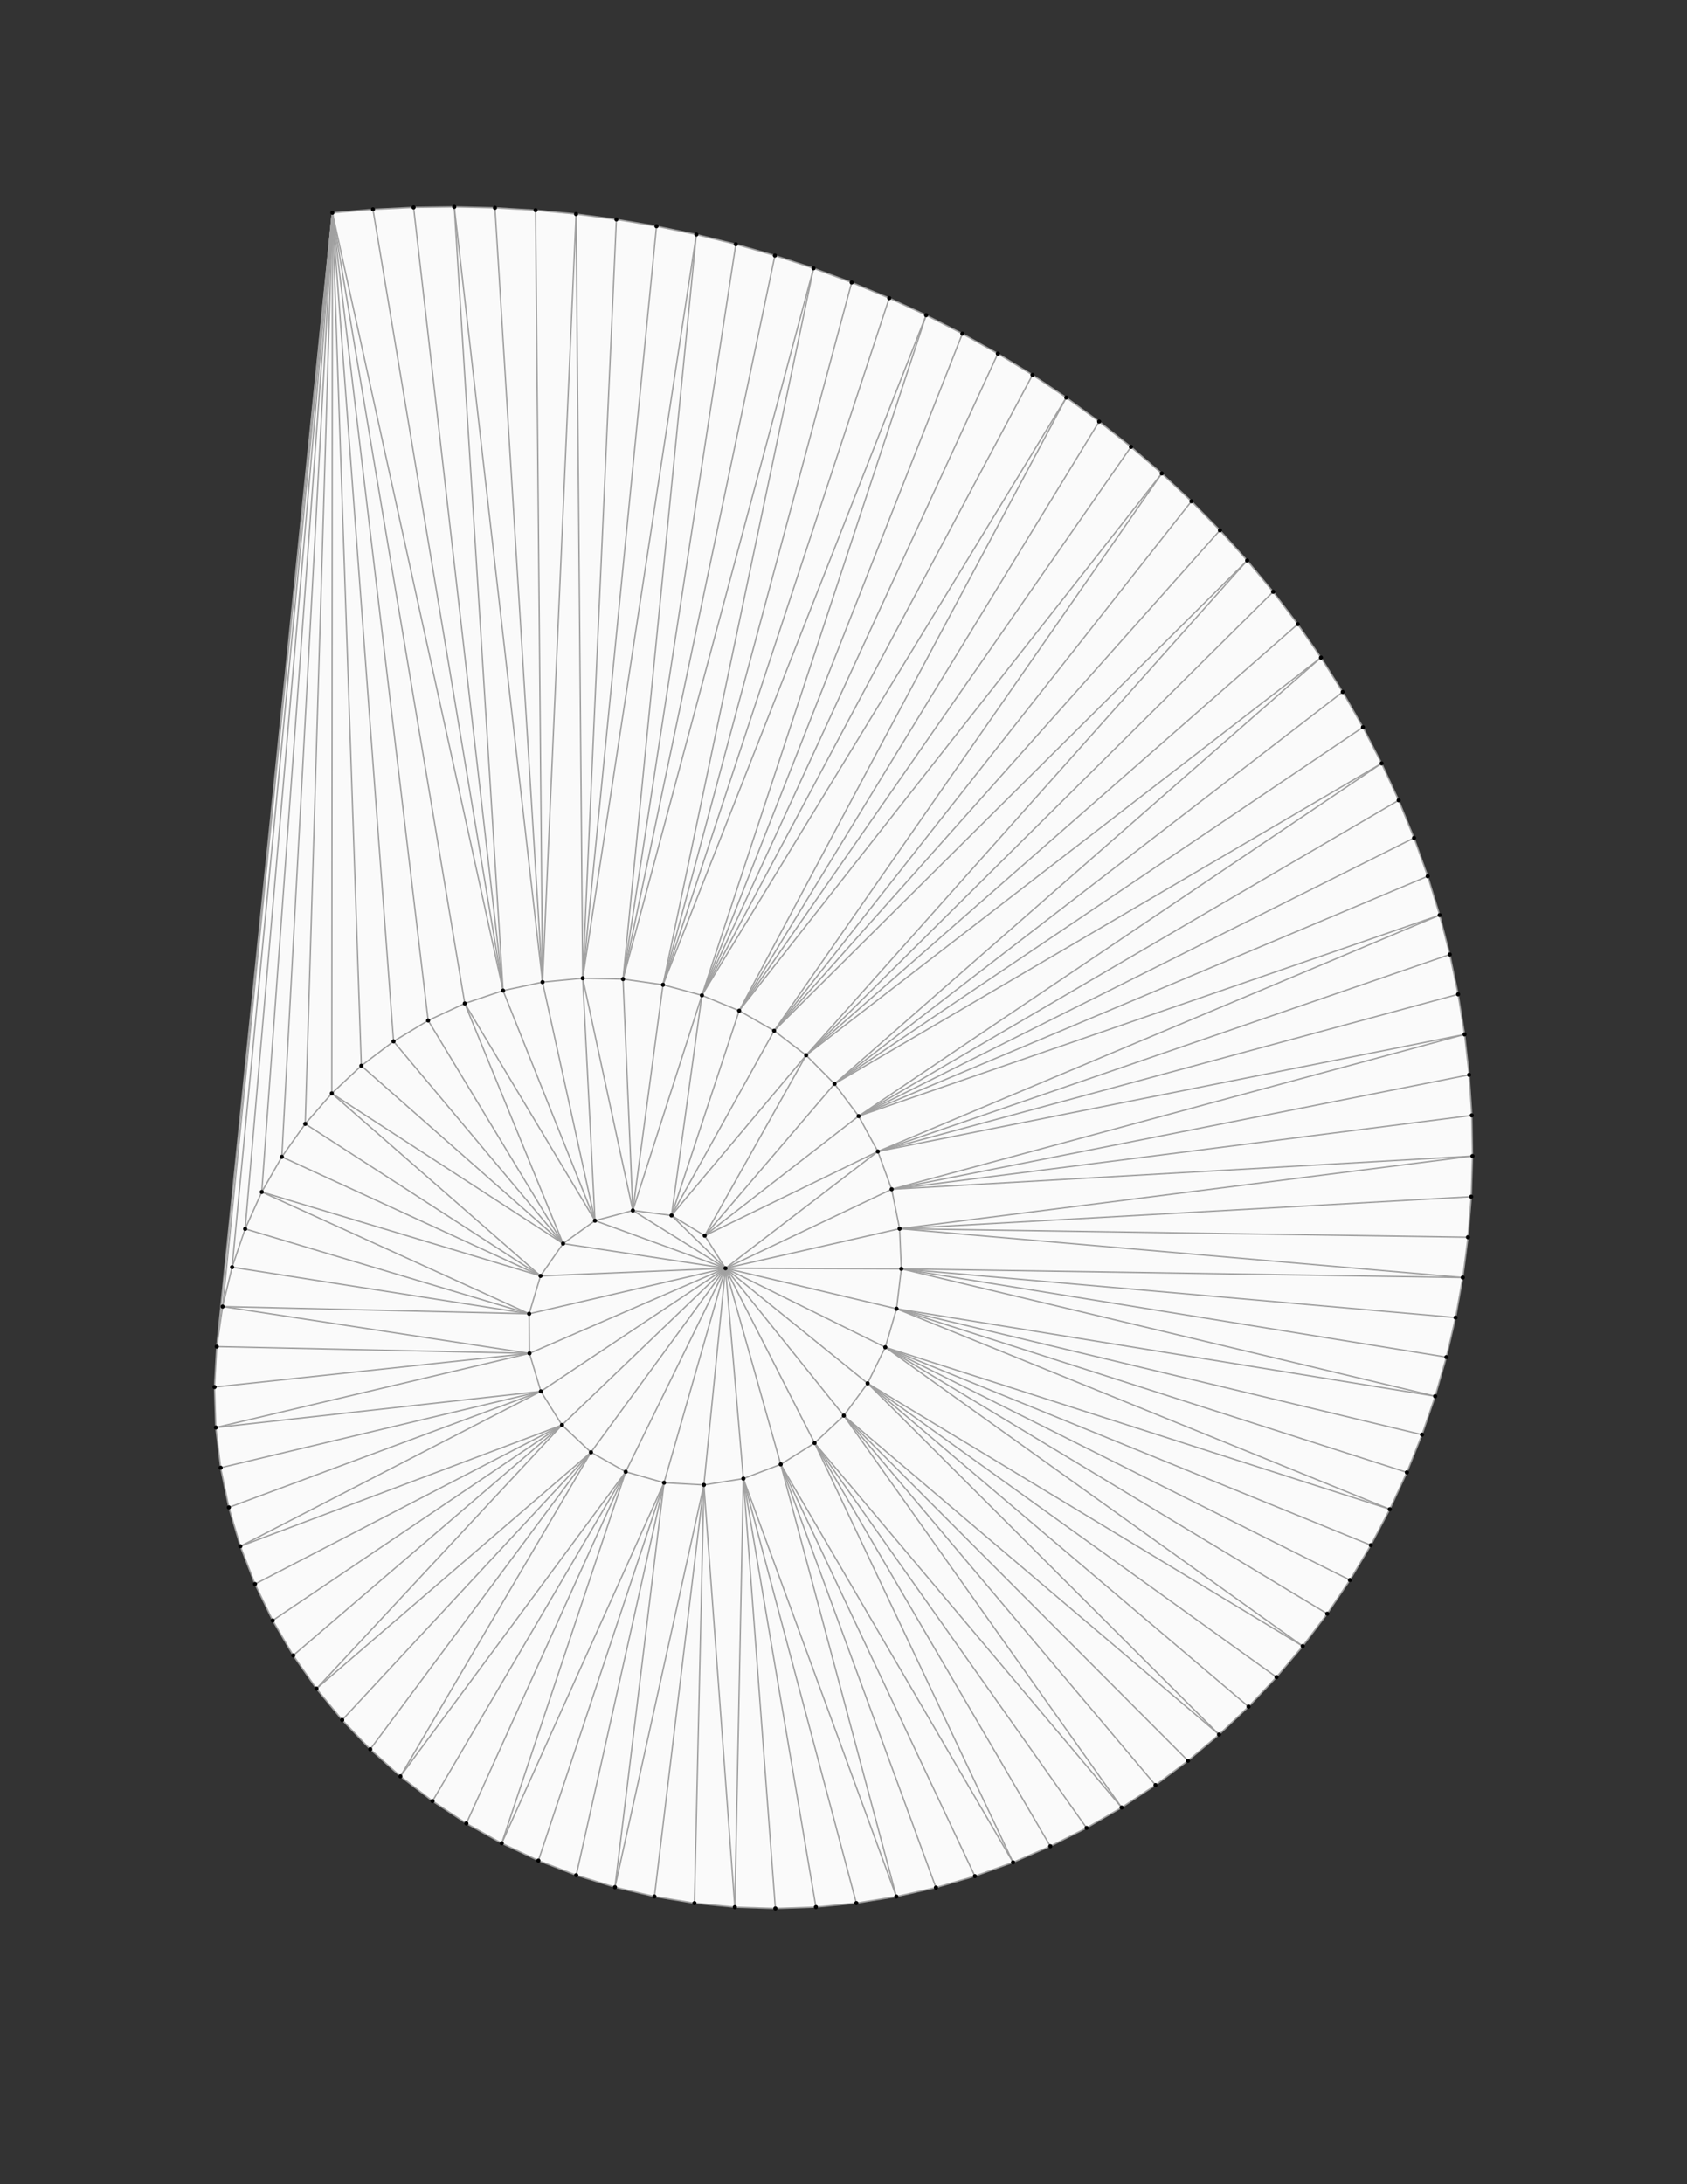 <?xml version="1.0" standalone="no"?>
<!DOCTYPE svg PUBLIC "-//W3C//DTD SVG 1.1//EN" "http://www.w3.org/Graphics/SVG/1.1/DTD/svg11.dtd">

<!--
This SVG file is intended to be loaded in Adobe Illustrator
and printed on North American letter size paper.
-->

<svg width="612" height="792" version="1.1" xmlns="http://www.w3.org/2000/svg">

<rect width="100%" height="100%" fill="#333333" stroke="none"/>

<defs>
<clipPath id="clip0">
<rect x="-193.659" y="-196.48" width="999.319" height="1159.96" fill="none" stroke="#f0f0f0" stroke-width="0.5"/>
</clipPath>
</defs>
<polygon points="243.608,440.732 280.834,373.764 268.15,366.493" stroke="none" fill="#fafafa"/>
<polygon points="215.838,442.613 204.262,450.933 263.185,459.877" stroke="none" fill="#fafafa"/>
<polygon points="302.733,393.014 494.432,263.701 487.092,250.908" stroke="none" fill="#fafafa"/>
<polygon points="263.185,459.877 255.355,538.443 269.668,536.15" stroke="none" fill="#fafafa"/>
<polygon points="452.438,203.239 280.834,373.764 292.441,382.644" stroke="none" fill="#fafafa"/>
<polygon points="263.185,459.877 203.872,516.722 214.383,526.608" stroke="none" fill="#fafafa"/>
<polygon points="269.668,536.15 266.574,691.534 281.285,692" stroke="none" fill="#fafafa"/>
<polygon points="295.995,691.509 310.645,690.074 269.668,536.15" stroke="none" fill="#fafafa"/>
<polygon points="501.203,276.803 302.733,393.014 311.477,404.71" stroke="none" fill="#fafafa"/>
<polygon points="211.388,354.71 223.611,79.551 208.98,77.612" stroke="none" fill="#fafafa"/>
<polygon points="211.388,354.71 238.161,82.025 223.611,79.551" stroke="none" fill="#fafafa"/>
<polygon points="481.476,585.146 489.715,572.931 321.155,488.535" stroke="none" fill="#fafafa"/>
<polygon points="421.451,171.678 410.282,162.039 268.15,366.493" stroke="none" fill="#fafafa"/>
<polygon points="196.215,504.517 203.872,516.722 263.185,459.877" stroke="none" fill="#fafafa"/>
<polygon points="80.759,473.762 192.081,490.739 191.964,476.38" stroke="none" fill="#fafafa"/>
<polygon points="302.733,393.014 487.092,250.908 479.204,238.445" stroke="none" fill="#fafafa"/>
<polygon points="463.067,608.14 472.587,596.896 314.738,501.596" stroke="none" fill="#fafafa"/>
<polygon points="196.814,356.12 194.287,76.209 179.553,75.339" stroke="none" fill="#fafafa"/>
<polygon points="335.979,114.292 240.511,357.087 254.63,360.917" stroke="none" fill="#fafafa"/>
<polygon points="295.512,523.242 367.503,675.286 381.022,669.449" stroke="none" fill="#fafafa"/>
<polygon points="254.63,360.917 268.15,366.493 386.815,144.162" stroke="none" fill="#fafafa"/>
<polygon points="203.872,516.722 92.513,574.38 98.927,587.603" stroke="none" fill="#fafafa"/>
<polygon points="120.585,77.132 110.734,407.523 120.371,396.469" stroke="none" fill="#fafafa"/>
<polygon points="204.262,450.933 168.608,363.864 155.317,370.032" stroke="none" fill="#fafafa"/>
<polygon points="263.185,459.877 204.262,450.933 196.082,462.656" stroke="none" fill="#fafafa"/>
<polygon points="292.441,382.644 461.857,214.592 452.438,203.239" stroke="none" fill="#fafafa"/>
<polygon points="283.225,530.981 339.531,684.445 353.657,680.294" stroke="none" fill="#fafafa"/>
<polygon points="252.609,85.036 211.388,354.71 226.023,355.021" stroke="none" fill="#fafafa"/>
<polygon points="182.495,359.196 164.797,75 150.038,75.188" stroke="none" fill="#fafafa"/>
<polygon points="214.383,526.608 134.314,634.285 145.261,644.102" stroke="none" fill="#fafafa"/>
<polygon points="504.178,547.265 510.373,533.894 325.249,474.562" stroke="none" fill="#fafafa"/>
<polygon points="263.185,459.877 314.738,501.596 321.155,488.535" stroke="none" fill="#fafafa"/>
<polygon points="318.455,417.532 528.964,360.536 525.946,346.103" stroke="none" fill="#fafafa"/>
<polygon points="263.185,459.877 243.608,440.732 229.565,438.938" stroke="none" fill="#fafafa"/>
<polygon points="243.608,440.732 292.441,382.644 280.834,373.764" stroke="none" fill="#fafafa"/>
<polygon points="325.176,687.713 283.225,530.981 269.668,536.15" stroke="none" fill="#fafafa"/>
<polygon points="168.608,363.864 204.262,450.933 215.838,442.613" stroke="none" fill="#fafafa"/>
<polygon points="229.565,438.938 240.511,357.087 226.023,355.021" stroke="none" fill="#fafafa"/>
<polygon points="254.63,360.917 240.511,357.087 229.565,438.938" stroke="none" fill="#fafafa"/>
<polygon points="215.838,442.613 196.814,356.12 182.495,359.196" stroke="none" fill="#fafafa"/>
<polygon points="534.179,419.196 323.469,431.235 326.352,445.531" stroke="none" fill="#fafafa"/>
<polygon points="255.648,448.059 318.455,417.532 311.477,404.71" stroke="none" fill="#fafafa"/>
<polygon points="432.214,181.767 421.451,171.678 280.834,373.764" stroke="none" fill="#fafafa"/>
<polygon points="114.803,612.316 124.138,623.673 214.383,526.608" stroke="none" fill="#fafafa"/>
<polygon points="255.355,538.443 223.09,684.312 237.411,687.693" stroke="none" fill="#fafafa"/>
<polygon points="374.56,135.945 361.988,128.222 254.63,360.917" stroke="none" fill="#fafafa"/>
<polygon points="268.15,366.493 254.63,360.917 243.608,440.732" stroke="none" fill="#fafafa"/>
<polygon points="295.132,97.281 281.115,92.665 226.023,355.021" stroke="none" fill="#fafafa"/>
<polygon points="203.872,516.722 98.927,587.603 106.378,600.271" stroke="none" fill="#fafafa"/>
<polygon points="208.98,77.612 196.814,356.12 211.388,354.71" stroke="none" fill="#fafafa"/>
<polygon points="94.961,432.222 191.964,476.38 196.082,462.656" stroke="none" fill="#fafafa"/>
<polygon points="120.585,77.132 168.608,363.864 182.495,359.196" stroke="none" fill="#fafafa"/>
<polygon points="263.185,459.877 192.081,490.739 196.215,504.517" stroke="none" fill="#fafafa"/>
<polygon points="110.734,407.523 102.243,419.485 196.082,462.656" stroke="none" fill="#fafafa"/>
<polygon points="255.648,448.059 302.733,393.014 292.441,382.644" stroke="none" fill="#fafafa"/>
<polygon points="530.659,463.245 326.352,445.531 326.973,460.095" stroke="none" fill="#fafafa"/>
<polygon points="203.872,516.722 196.215,504.517 87.193,560.684" stroke="none" fill="#fafafa"/>
<polygon points="80.041,532.212 83.02,546.597 196.215,504.517" stroke="none" fill="#fafafa"/>
<polygon points="263.185,459.877 295.512,523.242 306.119,513.309" stroke="none" fill="#fafafa"/>
<polygon points="263.185,459.877 326.973,460.095 326.352,445.531" stroke="none" fill="#fafafa"/>
<polygon points="306.119,513.309 314.738,501.596 263.185,459.877" stroke="none" fill="#fafafa"/>
<polygon points="223.09,684.312 255.355,538.443 240.896,537.646" stroke="none" fill="#fafafa"/>
<polygon points="524.704,492.107 528.043,477.751 326.973,460.095" stroke="none" fill="#fafafa"/>
<polygon points="522.266,331.824 517.936,317.727 311.477,404.71" stroke="none" fill="#fafafa"/>
<polygon points="292.441,382.644 479.204,238.445 470.785,226.333" stroke="none" fill="#fafafa"/>
<polygon points="120.585,77.132 84.194,459.491 88.934,445.601" stroke="none" fill="#fafafa"/>
<polygon points="211.388,354.71 215.838,442.613 229.565,438.938" stroke="none" fill="#fafafa"/>
<polygon points="254.63,360.917 361.988,128.222 349.12,121.002" stroke="none" fill="#fafafa"/>
<polygon points="525.946,346.103 522.266,331.824 318.455,417.532" stroke="none" fill="#fafafa"/>
<polygon points="394.169,662.814 406.901,655.412 295.512,523.242" stroke="none" fill="#fafafa"/>
<polygon points="208.98,77.612 194.287,76.209 196.814,356.12" stroke="none" fill="#fafafa"/>
<polygon points="226.023,355.021 266.934,88.583 252.609,85.036" stroke="none" fill="#fafafa"/>
<polygon points="196.215,504.517 192.081,490.739 78.297,517.628" stroke="none" fill="#fafafa"/>
<polygon points="196.215,504.517 83.02,546.597 87.193,560.684" stroke="none" fill="#fafafa"/>
<polygon points="318.455,417.532 323.469,431.235 531.306,375.093" stroke="none" fill="#fafafa"/>
<polygon points="323.469,431.235 318.455,417.532 263.185,459.877" stroke="none" fill="#fafafa"/>
<polygon points="106.378,600.271 114.803,612.316 203.872,516.722" stroke="none" fill="#fafafa"/>
<polygon points="182.495,359.196 168.608,363.864 215.838,442.613" stroke="none" fill="#fafafa"/>
<polygon points="182.495,359.196 196.814,356.12 164.797,75" stroke="none" fill="#fafafa"/>
<polygon points="321.155,488.535 489.715,572.931 497.288,560.29" stroke="none" fill="#fafafa"/>
<polygon points="306.119,513.309 406.901,655.412 419.179,647.277" stroke="none" fill="#fafafa"/>
<polygon points="472.587,596.896 481.476,585.146 321.155,488.535" stroke="none" fill="#fafafa"/>
<polygon points="323.469,431.235 534.179,419.196 533.923,404.456" stroke="none" fill="#fafafa"/>
<polygon points="268.15,366.493 280.834,373.764 421.451,171.678" stroke="none" fill="#fafafa"/>
<polygon points="268.15,366.493 410.282,162.039 398.729,152.863" stroke="none" fill="#fafafa"/>
<polygon points="240.511,357.087 335.979,114.292 322.586,108.098" stroke="none" fill="#fafafa"/>
<polygon points="268.15,366.493 398.729,152.863 386.815,144.162" stroke="none" fill="#fafafa"/>
<polygon points="325.249,474.562 510.373,533.894 515.864,520.218" stroke="none" fill="#fafafa"/>
<polygon points="479.204,238.445 292.441,382.644 302.733,393.014" stroke="none" fill="#fafafa"/>
<polygon points="145.261,644.102 226.986,533.675 214.383,526.608" stroke="none" fill="#fafafa"/>
<polygon points="314.738,501.596 442.231,628.954 452.94,618.839" stroke="none" fill="#fafafa"/>
<polygon points="240.896,537.646 209.036,679.96 223.09,684.312" stroke="none" fill="#fafafa"/>
<polygon points="191.964,476.38 88.934,445.601 84.194,459.491" stroke="none" fill="#fafafa"/>
<polygon points="110.734,407.523 120.585,77.132 102.243,419.485" stroke="none" fill="#fafafa"/>
<polygon points="349.12,121.002 335.979,114.292 254.63,360.917" stroke="none" fill="#fafafa"/>
<polygon points="323.469,431.235 533.923,404.456 532.963,389.744" stroke="none" fill="#fafafa"/>
<polygon points="192.081,490.739 80.759,473.762 78.636,488.289" stroke="none" fill="#fafafa"/>
<polygon points="80.759,473.762 84.194,459.491 120.585,77.132" stroke="none" fill="#fafafa"/>
<polygon points="283.225,530.981 353.657,680.294 367.503,675.286" stroke="none" fill="#fafafa"/>
<polygon points="191.964,476.38 84.194,459.491 80.759,473.762" stroke="none" fill="#fafafa"/>
<polygon points="102.243,419.485 120.585,77.132 94.961,432.222" stroke="none" fill="#fafafa"/>
<polygon points="520.643,506.276 524.704,492.107 326.973,460.095" stroke="none" fill="#fafafa"/>
<polygon points="78.297,517.628 80.041,532.212 196.215,504.517" stroke="none" fill="#fafafa"/>
<polygon points="255.355,538.443 237.411,687.693 251.928,690.1" stroke="none" fill="#fafafa"/>
<polygon points="263.185,459.877 196.082,462.656 191.964,476.38" stroke="none" fill="#fafafa"/>
<polygon points="196.082,462.656 204.262,450.933 120.371,396.469" stroke="none" fill="#fafafa"/>
<polygon points="179.553,75.339 164.797,75 196.814,356.12" stroke="none" fill="#fafafa"/>
<polygon points="367.503,675.286 295.512,523.242 283.225,530.981" stroke="none" fill="#fafafa"/>
<polygon points="470.785,226.333 461.857,214.592 292.441,382.644" stroke="none" fill="#fafafa"/>
<polygon points="325.249,474.562 515.864,520.218 520.643,506.276" stroke="none" fill="#fafafa"/>
<polygon points="263.185,459.877 321.155,488.535 325.249,474.562" stroke="none" fill="#fafafa"/>
<polygon points="321.155,488.535 314.738,501.596 472.587,596.896" stroke="none" fill="#fafafa"/>
<polygon points="263.185,459.877 269.668,536.15 283.225,530.981" stroke="none" fill="#fafafa"/>
<polygon points="269.668,536.15 255.355,538.443 266.574,691.534" stroke="none" fill="#fafafa"/>
<polygon points="517.936,317.727 512.972,303.841 311.477,404.71" stroke="none" fill="#fafafa"/>
<polygon points="292.441,382.644 243.608,440.732 255.648,448.059" stroke="none" fill="#fafafa"/>
<polygon points="311.477,404.71 302.733,393.014 255.648,448.059" stroke="none" fill="#fafafa"/>
<polygon points="87.193,560.684 92.513,574.38 203.872,516.722" stroke="none" fill="#fafafa"/>
<polygon points="182.01,668.379 195.319,674.644 240.896,537.646" stroke="none" fill="#fafafa"/>
<polygon points="211.388,354.71 196.814,356.12 215.838,442.613" stroke="none" fill="#fafafa"/>
<polygon points="226.023,355.021 211.388,354.71 229.565,438.938" stroke="none" fill="#fafafa"/>
<polygon points="252.609,85.036 238.161,82.025 211.388,354.71" stroke="none" fill="#fafafa"/>
<polygon points="135.294,75.9 120.585,77.132 182.495,359.196" stroke="none" fill="#fafafa"/>
<polygon points="229.565,438.938 215.838,442.613 263.185,459.877" stroke="none" fill="#fafafa"/>
<polygon points="229.565,438.938 243.608,440.732 254.63,360.917" stroke="none" fill="#fafafa"/>
<polygon points="191.964,476.38 192.081,490.739 263.185,459.877" stroke="none" fill="#fafafa"/>
<polygon points="196.082,462.656 102.243,419.485 94.961,432.222" stroke="none" fill="#fafafa"/>
<polygon points="442.231,628.954 314.738,501.596 306.119,513.309" stroke="none" fill="#fafafa"/>
<polygon points="243.608,440.732 263.185,459.877 255.648,448.059" stroke="none" fill="#fafafa"/>
<polygon points="255.648,448.059 263.185,459.877 318.455,417.532" stroke="none" fill="#fafafa"/>
<polygon points="381.022,669.449 394.169,662.814 295.512,523.242" stroke="none" fill="#fafafa"/>
<polygon points="520.643,506.276 326.973,460.095 325.249,474.562" stroke="none" fill="#fafafa"/>
<polygon points="311.477,404.71 507.389,290.191 501.203,276.803" stroke="none" fill="#fafafa"/>
<polygon points="280.834,373.764 452.438,203.239 442.55,192.292" stroke="none" fill="#fafafa"/>
<polygon points="326.352,445.531 323.469,431.235 263.185,459.877" stroke="none" fill="#fafafa"/>
<polygon points="326.973,460.095 528.043,477.751 530.659,463.245" stroke="none" fill="#fafafa"/>
<polygon points="283.225,530.981 295.512,523.242 263.185,459.877" stroke="none" fill="#fafafa"/>
<polygon points="269.668,536.15 310.645,690.074 325.176,687.713" stroke="none" fill="#fafafa"/>
<polygon points="195.319,674.644 209.036,679.96 240.896,537.646" stroke="none" fill="#fafafa"/>
<polygon points="150.038,75.188 135.294,75.9 182.495,359.196" stroke="none" fill="#fafafa"/>
<polygon points="120.371,396.469 110.734,407.523 196.082,462.656" stroke="none" fill="#fafafa"/>
<polygon points="168.608,363.864 120.585,77.132 155.317,370.032" stroke="none" fill="#fafafa"/>
<polygon points="326.352,445.531 532.552,448.626 533.724,433.931" stroke="none" fill="#fafafa"/>
<polygon points="325.249,474.562 326.973,460.095 263.185,459.877" stroke="none" fill="#fafafa"/>
<polygon points="325.249,474.562 321.155,488.535 504.178,547.265" stroke="none" fill="#fafafa"/>
<polygon points="263.185,459.877 226.986,533.675 240.896,537.646" stroke="none" fill="#fafafa"/>
<polygon points="214.383,526.608 226.986,533.675 263.185,459.877" stroke="none" fill="#fafafa"/>
<polygon points="308.963,102.426 295.132,97.281 240.511,357.087" stroke="none" fill="#fafafa"/>
<polygon points="322.586,108.098 308.963,102.426 240.511,357.087" stroke="none" fill="#fafafa"/>
<polygon points="325.176,687.713 339.531,684.445 283.225,530.981" stroke="none" fill="#fafafa"/>
<polygon points="533.724,433.931 534.179,419.196 326.352,445.531" stroke="none" fill="#fafafa"/>
<polygon points="251.928,690.1 266.574,691.534 255.355,538.443" stroke="none" fill="#fafafa"/>
<polygon points="530.659,463.245 532.552,448.626 326.352,445.531" stroke="none" fill="#fafafa"/>
<polygon points="169.182,661.183 182.01,668.379 226.986,533.675" stroke="none" fill="#fafafa"/>
<polygon points="323.469,431.235 532.963,389.744 531.306,375.093" stroke="none" fill="#fafafa"/>
<polygon points="497.288,560.29 504.178,547.265 321.155,488.535" stroke="none" fill="#fafafa"/>
<polygon points="306.119,513.309 295.512,523.242 406.901,655.412" stroke="none" fill="#fafafa"/>
<polygon points="306.119,513.309 430.967,638.446 442.231,628.954" stroke="none" fill="#fafafa"/>
<polygon points="419.179,647.277 430.967,638.446 306.119,513.309" stroke="none" fill="#fafafa"/>
<polygon points="77.821,502.95 78.297,517.628 192.081,490.739" stroke="none" fill="#fafafa"/>
<polygon points="80.759,473.762 120.585,77.132 78.636,488.289" stroke="none" fill="#fafafa"/>
<polygon points="452.94,618.839 463.067,608.14 314.738,501.596" stroke="none" fill="#fafafa"/>
<polygon points="226.986,533.675 145.261,644.102 156.908,653.08" stroke="none" fill="#fafafa"/>
<polygon points="501.203,276.803 494.432,263.701 302.733,393.014" stroke="none" fill="#fafafa"/>
<polygon points="281.285,692 295.995,691.509 269.668,536.15" stroke="none" fill="#fafafa"/>
<polygon points="78.636,488.289 77.821,502.95 192.081,490.739" stroke="none" fill="#fafafa"/>
<polygon points="531.306,375.093 528.964,360.536 318.455,417.532" stroke="none" fill="#fafafa"/>
<polygon points="386.815,144.162 374.56,135.945 254.63,360.917" stroke="none" fill="#fafafa"/>
<polygon points="226.023,355.021 240.511,357.087 295.132,97.281" stroke="none" fill="#fafafa"/>
<polygon points="226.023,355.021 281.115,92.665 266.934,88.583" stroke="none" fill="#fafafa"/>
<polygon points="214.383,526.608 203.872,516.722 114.803,612.316" stroke="none" fill="#fafafa"/>
<polygon points="214.383,526.608 124.138,623.673 134.314,634.285" stroke="none" fill="#fafafa"/>
<polygon points="442.55,192.292 432.214,181.767 280.834,373.764" stroke="none" fill="#fafafa"/>
<polygon points="240.896,537.646 255.355,538.443 263.185,459.877" stroke="none" fill="#fafafa"/>
<polygon points="240.896,537.646 226.986,533.675 182.01,668.379" stroke="none" fill="#fafafa"/>
<polygon points="156.908,653.08 169.182,661.183 226.986,533.675" stroke="none" fill="#fafafa"/>
<polygon points="311.477,404.71 318.455,417.532 522.266,331.824" stroke="none" fill="#fafafa"/>
<polygon points="311.477,404.71 512.972,303.841 507.389,290.191" stroke="none" fill="#fafafa"/>
<polygon points="120.585,77.132 120.371,396.469 131.079,386.452" stroke="none" fill="#fafafa"/>
<polygon points="204.262,450.933 142.765,377.599 131.079,386.452" stroke="none" fill="#fafafa"/>
<polygon points="120.585,77.132 142.765,377.599 155.317,370.032" stroke="none" fill="#fafafa"/>
<polygon points="155.317,370.032 142.765,377.599 204.262,450.933" stroke="none" fill="#fafafa"/>
<polygon points="120.585,77.132 88.934,445.601 94.961,432.222" stroke="none" fill="#fafafa"/>
<polygon points="94.961,432.222 88.934,445.601 191.964,476.38" stroke="none" fill="#fafafa"/>
<polygon points="131.079,386.452 120.371,396.469 204.262,450.933" stroke="none" fill="#fafafa"/>
<polygon points="142.765,377.599 120.585,77.132 131.079,386.452" stroke="none" fill="#fafafa"/>
<line x1="494.432" y1="263.701" x2="302.733" y2="393.014" stroke="#a0a0a0" stroke-width="0.5"/>
<line x1="280.834" y1="373.764" x2="243.608" y2="440.732" stroke="#a0a0a0" stroke-width="0.5"/>
<line x1="507.389" y1="290.191" x2="311.477" y2="404.71" stroke="#a0a0a0" stroke-width="0.5"/>
<line x1="204.262" y1="450.933" x2="263.185" y2="459.877" stroke="#a0a0a0" stroke-width="0.5"/>
<line x1="295.132" y1="97.281" x2="240.511" y2="357.087" stroke="#a0a0a0" stroke-width="0.5"/>
<line x1="323.469" y1="431.235" x2="534.179" y2="419.196" stroke="#a0a0a0" stroke-width="0.5"/>
<line x1="192.081" y1="490.739" x2="263.185" y2="459.877" stroke="#a0a0a0" stroke-width="0.5"/>
<line x1="194.287" y1="76.209" x2="196.814" y2="356.12" stroke="#a0a0a0" stroke-width="0.5"/>
<line x1="266.574" y1="691.534" x2="255.355" y2="538.443" stroke="#a0a0a0" stroke-width="0.5"/>
<line x1="487.092" y1="250.908" x2="302.733" y2="393.014" stroke="#a0a0a0" stroke-width="0.5"/>
<line x1="463.067" y1="608.14" x2="314.738" y2="501.596" stroke="#a0a0a0" stroke-width="0.5"/>
<line x1="255.355" y1="538.443" x2="237.411" y2="687.693" stroke="#a0a0a0" stroke-width="0.5"/>
<line x1="145.261" y1="644.102" x2="214.383" y2="526.608" stroke="#a0a0a0" stroke-width="0.5"/>
<line x1="110.734" y1="407.523" x2="196.082" y2="462.656" stroke="#a0a0a0" stroke-width="0.5"/>
<line x1="203.872" y1="516.722" x2="263.185" y2="459.877" stroke="#a0a0a0" stroke-width="0.5"/>
<line x1="266.574" y1="691.534" x2="269.668" y2="536.15" stroke="#a0a0a0" stroke-width="0.5"/>
<line x1="489.715" y1="572.931" x2="321.155" y2="488.535" stroke="#a0a0a0" stroke-width="0.5"/>
<line x1="223.611" y1="79.551" x2="211.388" y2="354.71" stroke="#a0a0a0" stroke-width="0.5"/>
<line x1="374.56" y1="135.945" x2="254.63" y2="360.917" stroke="#a0a0a0" stroke-width="0.5"/>
<line x1="361.988" y1="128.222" x2="254.63" y2="360.917" stroke="#a0a0a0" stroke-width="0.5"/>
<line x1="452.438" y1="203.239" x2="292.441" y2="382.644" stroke="#a0a0a0" stroke-width="0.5"/>
<line x1="472.587" y1="596.896" x2="321.155" y2="488.535" stroke="#a0a0a0" stroke-width="0.5"/>
<line x1="442.231" y1="628.954" x2="306.119" y2="513.309" stroke="#a0a0a0" stroke-width="0.5"/>
<line x1="421.451" y1="171.678" x2="268.15" y2="366.493" stroke="#a0a0a0" stroke-width="0.5"/>
<line x1="292.441" y1="382.644" x2="479.204" y2="238.445" stroke="#a0a0a0" stroke-width="0.5"/>
<line x1="203.872" y1="516.722" x2="92.513" y2="574.38" stroke="#a0a0a0" stroke-width="0.5"/>
<line x1="203.872" y1="516.722" x2="87.193" y2="560.684" stroke="#a0a0a0" stroke-width="0.5"/>
<line x1="110.734" y1="407.523" x2="120.585" y2="77.132" stroke="#a0a0a0" stroke-width="0.5"/>
<line x1="302.733" y1="393.014" x2="501.203" y2="276.803" stroke="#a0a0a0" stroke-width="0.5"/>
<line x1="318.455" y1="417.532" x2="522.266" y2="331.824" stroke="#a0a0a0" stroke-width="0.5"/>
<line x1="463.067" y1="608.14" x2="472.587" y2="596.896" stroke="#a0a0a0" stroke-width="0.5"/>
<line x1="295.512" y1="523.242" x2="367.503" y2="675.286" stroke="#a0a0a0" stroke-width="0.5"/>
<line x1="196.814" y1="356.12" x2="164.797" y2="75" stroke="#a0a0a0" stroke-width="0.5"/>
<line x1="211.388" y1="354.71" x2="252.609" y2="85.036" stroke="#a0a0a0" stroke-width="0.5"/>
<line x1="254.63" y1="360.917" x2="386.815" y2="144.162" stroke="#a0a0a0" stroke-width="0.5"/>
<line x1="421.451" y1="171.678" x2="280.834" y2="373.764" stroke="#a0a0a0" stroke-width="0.5"/>
<line x1="295.512" y1="523.242" x2="406.901" y2="655.412" stroke="#a0a0a0" stroke-width="0.5"/>
<line x1="325.176" y1="687.713" x2="269.668" y2="536.15" stroke="#a0a0a0" stroke-width="0.5"/>
<line x1="421.451" y1="171.678" x2="410.282" y2="162.039" stroke="#a0a0a0" stroke-width="0.5"/>
<line x1="280.834" y1="373.764" x2="432.214" y2="181.767" stroke="#a0a0a0" stroke-width="0.5"/>
<line x1="203.872" y1="516.722" x2="114.803" y2="612.316" stroke="#a0a0a0" stroke-width="0.5"/>
<line x1="80.041" y1="532.212" x2="196.215" y2="504.517" stroke="#a0a0a0" stroke-width="0.5"/>
<line x1="204.262" y1="450.933" x2="168.608" y2="363.864" stroke="#a0a0a0" stroke-width="0.5"/>
<line x1="164.797" y1="75" x2="182.495" y2="359.196" stroke="#a0a0a0" stroke-width="0.5"/>
<line x1="196.082" y1="462.656" x2="120.371" y2="396.469" stroke="#a0a0a0" stroke-width="0.5"/>
<line x1="254.63" y1="360.917" x2="229.565" y2="438.938" stroke="#a0a0a0" stroke-width="0.5"/>
<line x1="168.608" y1="363.864" x2="215.838" y2="442.613" stroke="#a0a0a0" stroke-width="0.5"/>
<line x1="461.857" y1="214.592" x2="292.441" y2="382.644" stroke="#a0a0a0" stroke-width="0.5"/>
<line x1="353.657" y1="680.294" x2="283.225" y2="530.981" stroke="#a0a0a0" stroke-width="0.5"/>
<line x1="295.995" y1="691.509" x2="269.668" y2="536.15" stroke="#a0a0a0" stroke-width="0.5"/>
<line x1="295.132" y1="97.281" x2="226.023" y2="355.021" stroke="#a0a0a0" stroke-width="0.5"/>
<line x1="240.511" y1="357.087" x2="335.979" y2="114.292" stroke="#a0a0a0" stroke-width="0.5"/>
<line x1="196.814" y1="356.12" x2="179.553" y2="75.339" stroke="#a0a0a0" stroke-width="0.5"/>
<line x1="211.388" y1="354.71" x2="208.98" y2="77.612" stroke="#a0a0a0" stroke-width="0.5"/>
<line x1="223.09" y1="684.312" x2="240.896" y2="537.646" stroke="#a0a0a0" stroke-width="0.5"/>
<line x1="203.872" y1="516.722" x2="98.927" y2="587.603" stroke="#a0a0a0" stroke-width="0.5"/>
<line x1="326.973" y1="460.095" x2="524.704" y2="492.107" stroke="#a0a0a0" stroke-width="0.5"/>
<line x1="481.476" y1="585.146" x2="321.155" y2="488.535" stroke="#a0a0a0" stroke-width="0.5"/>
<line x1="280.834" y1="373.764" x2="292.441" y2="382.644" stroke="#a0a0a0" stroke-width="0.5"/>
<line x1="318.455" y1="417.532" x2="263.185" y2="459.877" stroke="#a0a0a0" stroke-width="0.5"/>
<line x1="530.659" y1="463.245" x2="326.973" y2="460.095" stroke="#a0a0a0" stroke-width="0.5"/>
<line x1="215.838" y1="442.613" x2="263.185" y2="459.877" stroke="#a0a0a0" stroke-width="0.5"/>
<line x1="255.355" y1="538.443" x2="263.185" y2="459.877" stroke="#a0a0a0" stroke-width="0.5"/>
<line x1="292.441" y1="382.644" x2="243.608" y2="440.732" stroke="#a0a0a0" stroke-width="0.5"/>
<line x1="295.995" y1="691.509" x2="310.645" y2="690.074" stroke="#a0a0a0" stroke-width="0.5"/>
<line x1="269.668" y1="536.15" x2="281.285" y2="692" stroke="#a0a0a0" stroke-width="0.5"/>
<line x1="252.609" y1="85.036" x2="226.023" y2="355.021" stroke="#a0a0a0" stroke-width="0.5"/>
<line x1="215.838" y1="442.613" x2="182.495" y2="359.196" stroke="#a0a0a0" stroke-width="0.5"/>
<line x1="243.608" y1="440.732" x2="254.63" y2="360.917" stroke="#a0a0a0" stroke-width="0.5"/>
<line x1="204.262" y1="450.933" x2="215.838" y2="442.613" stroke="#a0a0a0" stroke-width="0.5"/>
<line x1="263.185" y1="459.877" x2="229.565" y2="438.938" stroke="#a0a0a0" stroke-width="0.5"/>
<line x1="196.814" y1="356.12" x2="215.838" y2="442.613" stroke="#a0a0a0" stroke-width="0.5"/>
<line x1="263.185" y1="459.877" x2="314.738" y2="501.596" stroke="#a0a0a0" stroke-width="0.5"/>
<line x1="528.043" y1="477.751" x2="326.973" y2="460.095" stroke="#a0a0a0" stroke-width="0.5"/>
<line x1="318.455" y1="417.532" x2="255.648" y2="448.059" stroke="#a0a0a0" stroke-width="0.5"/>
<line x1="432.214" y1="181.767" x2="421.451" y2="171.678" stroke="#a0a0a0" stroke-width="0.5"/>
<line x1="280.834" y1="373.764" x2="452.438" y2="203.239" stroke="#a0a0a0" stroke-width="0.5"/>
<line x1="263.185" y1="459.877" x2="269.668" y2="536.15" stroke="#a0a0a0" stroke-width="0.5"/>
<line x1="263.185" y1="459.877" x2="226.986" y2="533.675" stroke="#a0a0a0" stroke-width="0.5"/>
<line x1="223.09" y1="684.312" x2="255.355" y2="538.443" stroke="#a0a0a0" stroke-width="0.5"/>
<line x1="374.56" y1="135.945" x2="361.988" y2="128.222" stroke="#a0a0a0" stroke-width="0.5"/>
<line x1="268.15" y1="366.493" x2="398.729" y2="152.863" stroke="#a0a0a0" stroke-width="0.5"/>
<line x1="211.388" y1="354.71" x2="229.565" y2="438.938" stroke="#a0a0a0" stroke-width="0.5"/>
<line x1="243.608" y1="440.732" x2="268.15" y2="366.493" stroke="#a0a0a0" stroke-width="0.5"/>
<line x1="335.979" y1="114.292" x2="254.63" y2="360.917" stroke="#a0a0a0" stroke-width="0.5"/>
<line x1="203.872" y1="516.722" x2="106.378" y2="600.271" stroke="#a0a0a0" stroke-width="0.5"/>
<line x1="92.513" y1="574.38" x2="98.927" y2="587.603" stroke="#a0a0a0" stroke-width="0.5"/>
<line x1="196.814" y1="356.12" x2="208.98" y2="77.612" stroke="#a0a0a0" stroke-width="0.5"/>
<line x1="238.161" y1="82.025" x2="223.611" y2="79.551" stroke="#a0a0a0" stroke-width="0.5"/>
<line x1="168.608" y1="363.864" x2="120.585" y2="77.132" stroke="#a0a0a0" stroke-width="0.5"/>
<line x1="94.961" y1="432.222" x2="196.082" y2="462.656" stroke="#a0a0a0" stroke-width="0.5"/>
<line x1="204.262" y1="450.933" x2="120.371" y2="396.469" stroke="#a0a0a0" stroke-width="0.5"/>
<line x1="80.759" y1="473.762" x2="191.964" y2="476.38" stroke="#a0a0a0" stroke-width="0.5"/>
<line x1="263.185" y1="459.877" x2="196.215" y2="504.517" stroke="#a0a0a0" stroke-width="0.5"/>
<line x1="263.185" y1="459.877" x2="196.082" y2="462.656" stroke="#a0a0a0" stroke-width="0.5"/>
<line x1="528.964" y1="360.536" x2="318.455" y2="417.532" stroke="#a0a0a0" stroke-width="0.5"/>
<line x1="292.441" y1="382.644" x2="255.648" y2="448.059" stroke="#a0a0a0" stroke-width="0.5"/>
<line x1="263.185" y1="459.877" x2="323.469" y2="431.235" stroke="#a0a0a0" stroke-width="0.5"/>
<line x1="196.215" y1="504.517" x2="87.193" y2="560.684" stroke="#a0a0a0" stroke-width="0.5"/>
<line x1="196.215" y1="504.517" x2="78.297" y2="517.628" stroke="#a0a0a0" stroke-width="0.5"/>
<line x1="80.041" y1="532.212" x2="83.02" y2="546.597" stroke="#a0a0a0" stroke-width="0.5"/>
<line x1="192.081" y1="490.739" x2="80.759" y2="473.762" stroke="#a0a0a0" stroke-width="0.5"/>
<line x1="243.608" y1="440.732" x2="263.185" y2="459.877" stroke="#a0a0a0" stroke-width="0.5"/>
<line x1="295.512" y1="523.242" x2="263.185" y2="459.877" stroke="#a0a0a0" stroke-width="0.5"/>
<line x1="326.973" y1="460.095" x2="263.185" y2="459.877" stroke="#a0a0a0" stroke-width="0.5"/>
<line x1="314.738" y1="501.596" x2="442.231" y2="628.954" stroke="#a0a0a0" stroke-width="0.5"/>
<line x1="295.512" y1="523.242" x2="394.169" y2="662.814" stroke="#a0a0a0" stroke-width="0.5"/>
<line x1="209.036" y1="679.96" x2="223.09" y2="684.312" stroke="#a0a0a0" stroke-width="0.5"/>
<line x1="114.803" y1="612.316" x2="214.383" y2="526.608" stroke="#a0a0a0" stroke-width="0.5"/>
<line x1="524.704" y1="492.107" x2="528.043" y2="477.751" stroke="#a0a0a0" stroke-width="0.5"/>
<line x1="504.178" y1="547.265" x2="325.249" y2="474.562" stroke="#a0a0a0" stroke-width="0.5"/>
<line x1="522.266" y1="331.824" x2="311.477" y2="404.71" stroke="#a0a0a0" stroke-width="0.5"/>
<line x1="318.455" y1="417.532" x2="525.946" y2="346.103" stroke="#a0a0a0" stroke-width="0.5"/>
<line x1="292.441" y1="382.644" x2="470.785" y2="226.333" stroke="#a0a0a0" stroke-width="0.5"/>
<line x1="302.733" y1="393.014" x2="479.204" y2="238.445" stroke="#a0a0a0" stroke-width="0.5"/>
<line x1="120.585" y1="77.132" x2="84.194" y2="459.491" stroke="#a0a0a0" stroke-width="0.5"/>
<line x1="182.495" y1="359.196" x2="135.294" y2="75.9" stroke="#a0a0a0" stroke-width="0.5"/>
<line x1="266.934" y1="88.583" x2="226.023" y2="355.021" stroke="#a0a0a0" stroke-width="0.5"/>
<line x1="215.838" y1="442.613" x2="211.388" y2="354.71" stroke="#a0a0a0" stroke-width="0.5"/>
<line x1="254.63" y1="360.917" x2="240.511" y2="357.087" stroke="#a0a0a0" stroke-width="0.5"/>
<line x1="525.946" y1="346.103" x2="522.266" y2="331.824" stroke="#a0a0a0" stroke-width="0.5"/>
<line x1="528.964" y1="360.536" x2="525.946" y2="346.103" stroke="#a0a0a0" stroke-width="0.5"/>
<line x1="394.169" y1="662.814" x2="406.901" y2="655.412" stroke="#a0a0a0" stroke-width="0.5"/>
<line x1="295.512" y1="523.242" x2="381.022" y2="669.449" stroke="#a0a0a0" stroke-width="0.5"/>
<line x1="208.98" y1="77.612" x2="194.287" y2="76.209" stroke="#a0a0a0" stroke-width="0.5"/>
<line x1="223.611" y1="79.551" x2="208.98" y2="77.612" stroke="#a0a0a0" stroke-width="0.5"/>
<line x1="281.115" y1="92.665" x2="266.934" y2="88.583" stroke="#a0a0a0" stroke-width="0.5"/>
<line x1="295.132" y1="97.281" x2="281.115" y2="92.665" stroke="#a0a0a0" stroke-width="0.5"/>
<line x1="203.872" y1="516.722" x2="196.215" y2="504.517" stroke="#a0a0a0" stroke-width="0.5"/>
<line x1="192.081" y1="490.739" x2="196.215" y2="504.517" stroke="#a0a0a0" stroke-width="0.5"/>
<line x1="83.02" y1="546.597" x2="196.215" y2="504.517" stroke="#a0a0a0" stroke-width="0.5"/>
<line x1="263.185" y1="459.877" x2="326.352" y2="445.531" stroke="#a0a0a0" stroke-width="0.5"/>
<line x1="318.455" y1="417.532" x2="531.306" y2="375.093" stroke="#a0a0a0" stroke-width="0.5"/>
<line x1="318.455" y1="417.532" x2="323.469" y2="431.235" stroke="#a0a0a0" stroke-width="0.5"/>
<line x1="106.378" y1="600.271" x2="114.803" y2="612.316" stroke="#a0a0a0" stroke-width="0.5"/>
<line x1="98.927" y1="587.603" x2="106.378" y2="600.271" stroke="#a0a0a0" stroke-width="0.5"/>
<line x1="120.585" y1="77.132" x2="182.495" y2="359.196" stroke="#a0a0a0" stroke-width="0.5"/>
<line x1="168.608" y1="363.864" x2="182.495" y2="359.196" stroke="#a0a0a0" stroke-width="0.5"/>
<line x1="196.814" y1="356.12" x2="182.495" y2="359.196" stroke="#a0a0a0" stroke-width="0.5"/>
<line x1="481.476" y1="585.146" x2="489.715" y2="572.931" stroke="#a0a0a0" stroke-width="0.5"/>
<line x1="472.587" y1="596.896" x2="481.476" y2="585.146" stroke="#a0a0a0" stroke-width="0.5"/>
<line x1="263.185" y1="459.877" x2="321.155" y2="488.535" stroke="#a0a0a0" stroke-width="0.5"/>
<line x1="263.185" y1="459.877" x2="306.119" y2="513.309" stroke="#a0a0a0" stroke-width="0.5"/>
<line x1="472.587" y1="596.896" x2="314.738" y2="501.596" stroke="#a0a0a0" stroke-width="0.5"/>
<line x1="323.469" y1="431.235" x2="533.923" y2="404.456" stroke="#a0a0a0" stroke-width="0.5"/>
<line x1="326.352" y1="445.531" x2="532.552" y2="448.626" stroke="#a0a0a0" stroke-width="0.5"/>
<line x1="254.63" y1="360.917" x2="268.15" y2="366.493" stroke="#a0a0a0" stroke-width="0.5"/>
<line x1="280.834" y1="373.764" x2="268.15" y2="366.493" stroke="#a0a0a0" stroke-width="0.5"/>
<line x1="410.282" y1="162.039" x2="268.15" y2="366.493" stroke="#a0a0a0" stroke-width="0.5"/>
<line x1="240.511" y1="357.087" x2="308.963" y2="102.426" stroke="#a0a0a0" stroke-width="0.5"/>
<line x1="254.63" y1="360.917" x2="349.12" y2="121.002" stroke="#a0a0a0" stroke-width="0.5"/>
<line x1="268.15" y1="366.493" x2="386.815" y2="144.162" stroke="#a0a0a0" stroke-width="0.5"/>
<line x1="410.282" y1="162.039" x2="398.729" y2="152.863" stroke="#a0a0a0" stroke-width="0.5"/>
<line x1="326.973" y1="460.095" x2="520.643" y2="506.276" stroke="#a0a0a0" stroke-width="0.5"/>
<line x1="321.155" y1="488.535" x2="497.288" y2="560.29" stroke="#a0a0a0" stroke-width="0.5"/>
<line x1="487.092" y1="250.908" x2="479.204" y2="238.445" stroke="#a0a0a0" stroke-width="0.5"/>
<line x1="494.432" y1="263.701" x2="487.092" y2="250.908" stroke="#a0a0a0" stroke-width="0.5"/>
<line x1="195.319" y1="674.644" x2="240.896" y2="537.646" stroke="#a0a0a0" stroke-width="0.5"/>
<line x1="114.803" y1="612.316" x2="124.138" y2="623.673" stroke="#a0a0a0" stroke-width="0.5"/>
<line x1="314.738" y1="501.596" x2="452.94" y2="618.839" stroke="#a0a0a0" stroke-width="0.5"/>
<line x1="406.901" y1="655.412" x2="306.119" y2="513.309" stroke="#a0a0a0" stroke-width="0.5"/>
<line x1="195.319" y1="674.644" x2="209.036" y2="679.96" stroke="#a0a0a0" stroke-width="0.5"/>
<line x1="134.314" y1="634.285" x2="214.383" y2="526.608" stroke="#a0a0a0" stroke-width="0.5"/>
<line x1="120.585" y1="77.132" x2="102.243" y2="419.485" stroke="#a0a0a0" stroke-width="0.5"/>
<line x1="84.194" y1="459.491" x2="191.964" y2="476.38" stroke="#a0a0a0" stroke-width="0.5"/>
<line x1="110.734" y1="407.523" x2="102.243" y2="419.485" stroke="#a0a0a0" stroke-width="0.5"/>
<line x1="349.12" y1="121.002" x2="335.979" y2="114.292" stroke="#a0a0a0" stroke-width="0.5"/>
<line x1="361.988" y1="128.222" x2="349.12" y2="121.002" stroke="#a0a0a0" stroke-width="0.5"/>
<line x1="323.469" y1="431.235" x2="532.963" y2="389.744" stroke="#a0a0a0" stroke-width="0.5"/>
<line x1="534.179" y1="419.196" x2="533.923" y2="404.456" stroke="#a0a0a0" stroke-width="0.5"/>
<line x1="192.081" y1="490.739" x2="78.297" y2="517.628" stroke="#a0a0a0" stroke-width="0.5"/>
<line x1="84.194" y1="459.491" x2="80.759" y2="473.762" stroke="#a0a0a0" stroke-width="0.5"/>
<line x1="120.585" y1="77.132" x2="80.759" y2="473.762" stroke="#a0a0a0" stroke-width="0.5"/>
<line x1="283.225" y1="530.981" x2="367.503" y2="675.286" stroke="#a0a0a0" stroke-width="0.5"/>
<line x1="283.225" y1="530.981" x2="325.176" y2="687.713" stroke="#a0a0a0" stroke-width="0.5"/>
<line x1="120.585" y1="77.132" x2="88.934" y2="445.601" stroke="#a0a0a0" stroke-width="0.5"/>
<line x1="84.194" y1="459.491" x2="88.934" y2="445.601" stroke="#a0a0a0" stroke-width="0.5"/>
<line x1="191.964" y1="476.38" x2="94.961" y2="432.222" stroke="#a0a0a0" stroke-width="0.5"/>
<line x1="520.643" y1="506.276" x2="524.704" y2="492.107" stroke="#a0a0a0" stroke-width="0.5"/>
<line x1="515.864" y1="520.218" x2="325.249" y2="474.562" stroke="#a0a0a0" stroke-width="0.5"/>
<line x1="78.297" y1="517.628" x2="80.041" y2="532.212" stroke="#a0a0a0" stroke-width="0.5"/>
<line x1="192.081" y1="490.739" x2="77.821" y2="502.95" stroke="#a0a0a0" stroke-width="0.5"/>
<line x1="255.355" y1="538.443" x2="251.928" y2="690.1" stroke="#a0a0a0" stroke-width="0.5"/>
<line x1="223.09" y1="684.312" x2="237.411" y2="687.693" stroke="#a0a0a0" stroke-width="0.5"/>
<line x1="102.243" y1="419.485" x2="196.082" y2="462.656" stroke="#a0a0a0" stroke-width="0.5"/>
<line x1="263.185" y1="459.877" x2="191.964" y2="476.38" stroke="#a0a0a0" stroke-width="0.5"/>
<line x1="204.262" y1="450.933" x2="196.082" y2="462.656" stroke="#a0a0a0" stroke-width="0.5"/>
<line x1="179.553" y1="75.339" x2="164.797" y2="75" stroke="#a0a0a0" stroke-width="0.5"/>
<line x1="194.287" y1="76.209" x2="179.553" y2="75.339" stroke="#a0a0a0" stroke-width="0.5"/>
<line x1="353.657" y1="680.294" x2="367.503" y2="675.286" stroke="#a0a0a0" stroke-width="0.5"/>
<line x1="339.531" y1="684.445" x2="353.657" y2="680.294" stroke="#a0a0a0" stroke-width="0.5"/>
<line x1="470.785" y1="226.333" x2="461.857" y2="214.592" stroke="#a0a0a0" stroke-width="0.5"/>
<line x1="479.204" y1="238.445" x2="470.785" y2="226.333" stroke="#a0a0a0" stroke-width="0.5"/>
<line x1="325.249" y1="474.562" x2="520.643" y2="506.276" stroke="#a0a0a0" stroke-width="0.5"/>
<line x1="504.178" y1="547.265" x2="510.373" y2="533.894" stroke="#a0a0a0" stroke-width="0.5"/>
<line x1="504.178" y1="547.265" x2="321.155" y2="488.535" stroke="#a0a0a0" stroke-width="0.5"/>
<line x1="263.185" y1="459.877" x2="325.249" y2="474.562" stroke="#a0a0a0" stroke-width="0.5"/>
<line x1="314.738" y1="501.596" x2="321.155" y2="488.535" stroke="#a0a0a0" stroke-width="0.5"/>
<line x1="310.645" y1="690.074" x2="269.668" y2="536.15" stroke="#a0a0a0" stroke-width="0.5"/>
<line x1="263.185" y1="459.877" x2="283.225" y2="530.981" stroke="#a0a0a0" stroke-width="0.5"/>
<line x1="255.355" y1="538.443" x2="269.668" y2="536.15" stroke="#a0a0a0" stroke-width="0.5"/>
<line x1="517.936" y1="317.727" x2="311.477" y2="404.71" stroke="#a0a0a0" stroke-width="0.5"/>
<line x1="522.266" y1="331.824" x2="517.936" y2="317.727" stroke="#a0a0a0" stroke-width="0.5"/>
<line x1="501.203" y1="276.803" x2="311.477" y2="404.71" stroke="#a0a0a0" stroke-width="0.5"/>
<line x1="292.441" y1="382.644" x2="302.733" y2="393.014" stroke="#a0a0a0" stroke-width="0.5"/>
<line x1="255.648" y1="448.059" x2="311.477" y2="404.71" stroke="#a0a0a0" stroke-width="0.5"/>
<line x1="87.193" y1="560.684" x2="92.513" y2="574.38" stroke="#a0a0a0" stroke-width="0.5"/>
<line x1="83.02" y1="546.597" x2="87.193" y2="560.684" stroke="#a0a0a0" stroke-width="0.5"/>
<line x1="182.01" y1="668.379" x2="240.896" y2="537.646" stroke="#a0a0a0" stroke-width="0.5"/>
<line x1="124.138" y1="623.673" x2="134.314" y2="634.285" stroke="#a0a0a0" stroke-width="0.5"/>
<line x1="238.161" y1="82.025" x2="211.388" y2="354.71" stroke="#a0a0a0" stroke-width="0.5"/>
<line x1="196.814" y1="356.12" x2="211.388" y2="354.71" stroke="#a0a0a0" stroke-width="0.5"/>
<line x1="229.565" y1="438.938" x2="226.023" y2="355.021" stroke="#a0a0a0" stroke-width="0.5"/>
<line x1="252.609" y1="85.036" x2="238.161" y2="82.025" stroke="#a0a0a0" stroke-width="0.5"/>
<line x1="266.934" y1="88.583" x2="252.609" y2="85.036" stroke="#a0a0a0" stroke-width="0.5"/>
<line x1="135.294" y1="75.9" x2="120.585" y2="77.132" stroke="#a0a0a0" stroke-width="0.5"/>
<line x1="182.495" y1="359.196" x2="150.038" y2="75.188" stroke="#a0a0a0" stroke-width="0.5"/>
<line x1="240.511" y1="357.087" x2="229.565" y2="438.938" stroke="#a0a0a0" stroke-width="0.5"/>
<line x1="215.838" y1="442.613" x2="229.565" y2="438.938" stroke="#a0a0a0" stroke-width="0.5"/>
<line x1="243.608" y1="440.732" x2="229.565" y2="438.938" stroke="#a0a0a0" stroke-width="0.5"/>
<line x1="88.934" y1="445.601" x2="191.964" y2="476.38" stroke="#a0a0a0" stroke-width="0.5"/>
<line x1="192.081" y1="490.739" x2="191.964" y2="476.38" stroke="#a0a0a0" stroke-width="0.5"/>
<line x1="196.082" y1="462.656" x2="191.964" y2="476.38" stroke="#a0a0a0" stroke-width="0.5"/>
<line x1="430.967" y1="638.446" x2="442.231" y2="628.954" stroke="#a0a0a0" stroke-width="0.5"/>
<line x1="306.119" y1="513.309" x2="419.179" y2="647.277" stroke="#a0a0a0" stroke-width="0.5"/>
<line x1="302.733" y1="393.014" x2="255.648" y2="448.059" stroke="#a0a0a0" stroke-width="0.5"/>
<line x1="243.608" y1="440.732" x2="255.648" y2="448.059" stroke="#a0a0a0" stroke-width="0.5"/>
<line x1="263.185" y1="459.877" x2="255.648" y2="448.059" stroke="#a0a0a0" stroke-width="0.5"/>
<line x1="381.022" y1="669.449" x2="394.169" y2="662.814" stroke="#a0a0a0" stroke-width="0.5"/>
<line x1="367.503" y1="675.286" x2="381.022" y2="669.449" stroke="#a0a0a0" stroke-width="0.5"/>
<line x1="515.864" y1="520.218" x2="520.643" y2="506.276" stroke="#a0a0a0" stroke-width="0.5"/>
<line x1="510.373" y1="533.894" x2="515.864" y2="520.218" stroke="#a0a0a0" stroke-width="0.5"/>
<line x1="512.972" y1="303.841" x2="507.389" y2="290.191" stroke="#a0a0a0" stroke-width="0.5"/>
<line x1="517.936" y1="317.727" x2="512.972" y2="303.841" stroke="#a0a0a0" stroke-width="0.5"/>
<line x1="280.834" y1="373.764" x2="442.55" y2="192.292" stroke="#a0a0a0" stroke-width="0.5"/>
<line x1="461.857" y1="214.592" x2="452.438" y2="203.239" stroke="#a0a0a0" stroke-width="0.5"/>
<line x1="534.179" y1="419.196" x2="326.352" y2="445.531" stroke="#a0a0a0" stroke-width="0.5"/>
<line x1="323.469" y1="431.235" x2="326.352" y2="445.531" stroke="#a0a0a0" stroke-width="0.5"/>
<line x1="326.973" y1="460.095" x2="326.352" y2="445.531" stroke="#a0a0a0" stroke-width="0.5"/>
<line x1="339.531" y1="684.445" x2="283.225" y2="530.981" stroke="#a0a0a0" stroke-width="0.5"/>
<line x1="295.512" y1="523.242" x2="283.225" y2="530.981" stroke="#a0a0a0" stroke-width="0.5"/>
<line x1="269.668" y1="536.15" x2="283.225" y2="530.981" stroke="#a0a0a0" stroke-width="0.5"/>
<line x1="182.01" y1="668.379" x2="195.319" y2="674.644" stroke="#a0a0a0" stroke-width="0.5"/>
<line x1="226.986" y1="533.675" x2="169.182" y2="661.183" stroke="#a0a0a0" stroke-width="0.5"/>
<line x1="150.038" y1="75.188" x2="135.294" y2="75.9" stroke="#a0a0a0" stroke-width="0.5"/>
<line x1="164.797" y1="75" x2="150.038" y2="75.188" stroke="#a0a0a0" stroke-width="0.5"/>
<line x1="120.585" y1="77.132" x2="120.371" y2="396.469" stroke="#a0a0a0" stroke-width="0.5"/>
<line x1="110.734" y1="407.523" x2="120.371" y2="396.469" stroke="#a0a0a0" stroke-width="0.5"/>
<line x1="204.262" y1="450.933" x2="142.765" y2="377.599" stroke="#a0a0a0" stroke-width="0.5"/>
<line x1="326.352" y1="445.531" x2="533.724" y2="433.931" stroke="#a0a0a0" stroke-width="0.5"/>
<line x1="326.352" y1="445.531" x2="530.659" y2="463.245" stroke="#a0a0a0" stroke-width="0.5"/>
<line x1="510.373" y1="533.894" x2="325.249" y2="474.562" stroke="#a0a0a0" stroke-width="0.5"/>
<line x1="326.973" y1="460.095" x2="325.249" y2="474.562" stroke="#a0a0a0" stroke-width="0.5"/>
<line x1="321.155" y1="488.535" x2="325.249" y2="474.562" stroke="#a0a0a0" stroke-width="0.5"/>
<line x1="182.01" y1="668.379" x2="226.986" y2="533.675" stroke="#a0a0a0" stroke-width="0.5"/>
<line x1="263.185" y1="459.877" x2="240.896" y2="537.646" stroke="#a0a0a0" stroke-width="0.5"/>
<line x1="263.185" y1="459.877" x2="214.383" y2="526.608" stroke="#a0a0a0" stroke-width="0.5"/>
<line x1="308.963" y1="102.426" x2="295.132" y2="97.281" stroke="#a0a0a0" stroke-width="0.5"/>
<line x1="240.511" y1="357.087" x2="322.586" y2="108.098" stroke="#a0a0a0" stroke-width="0.5"/>
<line x1="322.586" y1="108.098" x2="308.963" y2="102.426" stroke="#a0a0a0" stroke-width="0.5"/>
<line x1="335.979" y1="114.292" x2="322.586" y2="108.098" stroke="#a0a0a0" stroke-width="0.5"/>
<line x1="325.176" y1="687.713" x2="339.531" y2="684.445" stroke="#a0a0a0" stroke-width="0.5"/>
<line x1="310.645" y1="690.074" x2="325.176" y2="687.713" stroke="#a0a0a0" stroke-width="0.5"/>
<line x1="533.724" y1="433.931" x2="534.179" y2="419.196" stroke="#a0a0a0" stroke-width="0.5"/>
<line x1="532.552" y1="448.626" x2="533.724" y2="433.931" stroke="#a0a0a0" stroke-width="0.5"/>
<line x1="251.928" y1="690.1" x2="266.574" y2="691.534" stroke="#a0a0a0" stroke-width="0.5"/>
<line x1="237.411" y1="687.693" x2="251.928" y2="690.1" stroke="#a0a0a0" stroke-width="0.5"/>
<line x1="530.659" y1="463.245" x2="532.552" y2="448.626" stroke="#a0a0a0" stroke-width="0.5"/>
<line x1="528.043" y1="477.751" x2="530.659" y2="463.245" stroke="#a0a0a0" stroke-width="0.5"/>
<line x1="169.182" y1="661.183" x2="182.01" y2="668.379" stroke="#a0a0a0" stroke-width="0.5"/>
<line x1="226.986" y1="533.675" x2="145.261" y2="644.102" stroke="#a0a0a0" stroke-width="0.5"/>
<line x1="323.469" y1="431.235" x2="531.306" y2="375.093" stroke="#a0a0a0" stroke-width="0.5"/>
<line x1="533.923" y1="404.456" x2="532.963" y2="389.744" stroke="#a0a0a0" stroke-width="0.5"/>
<line x1="497.288" y1="560.29" x2="504.178" y2="547.265" stroke="#a0a0a0" stroke-width="0.5"/>
<line x1="489.715" y1="572.931" x2="497.288" y2="560.29" stroke="#a0a0a0" stroke-width="0.5"/>
<line x1="314.738" y1="501.596" x2="306.119" y2="513.309" stroke="#a0a0a0" stroke-width="0.5"/>
<line x1="295.512" y1="523.242" x2="306.119" y2="513.309" stroke="#a0a0a0" stroke-width="0.5"/>
<line x1="430.967" y1="638.446" x2="306.119" y2="513.309" stroke="#a0a0a0" stroke-width="0.5"/>
<line x1="419.179" y1="647.277" x2="430.967" y2="638.446" stroke="#a0a0a0" stroke-width="0.5"/>
<line x1="406.901" y1="655.412" x2="419.179" y2="647.277" stroke="#a0a0a0" stroke-width="0.5"/>
<line x1="77.821" y1="502.95" x2="78.297" y2="517.628" stroke="#a0a0a0" stroke-width="0.5"/>
<line x1="192.081" y1="490.739" x2="78.636" y2="488.289" stroke="#a0a0a0" stroke-width="0.5"/>
<line x1="80.759" y1="473.762" x2="78.636" y2="488.289" stroke="#a0a0a0" stroke-width="0.5"/>
<line x1="452.94" y1="618.839" x2="463.067" y2="608.14" stroke="#a0a0a0" stroke-width="0.5"/>
<line x1="442.231" y1="628.954" x2="452.94" y2="618.839" stroke="#a0a0a0" stroke-width="0.5"/>
<line x1="226.986" y1="533.675" x2="156.908" y2="653.08" stroke="#a0a0a0" stroke-width="0.5"/>
<line x1="134.314" y1="634.285" x2="145.261" y2="644.102" stroke="#a0a0a0" stroke-width="0.5"/>
<line x1="501.203" y1="276.803" x2="494.432" y2="263.701" stroke="#a0a0a0" stroke-width="0.5"/>
<line x1="507.389" y1="290.191" x2="501.203" y2="276.803" stroke="#a0a0a0" stroke-width="0.5"/>
<line x1="281.285" y1="692" x2="295.995" y2="691.509" stroke="#a0a0a0" stroke-width="0.5"/>
<line x1="266.574" y1="691.534" x2="281.285" y2="692" stroke="#a0a0a0" stroke-width="0.5"/>
<line x1="78.636" y1="488.289" x2="77.821" y2="502.95" stroke="#a0a0a0" stroke-width="0.5"/>
<line x1="120.585" y1="77.132" x2="78.636" y2="488.289" stroke="#a0a0a0" stroke-width="0.5"/>
<line x1="531.306" y1="375.093" x2="528.964" y2="360.536" stroke="#a0a0a0" stroke-width="0.5"/>
<line x1="532.963" y1="389.744" x2="531.306" y2="375.093" stroke="#a0a0a0" stroke-width="0.5"/>
<line x1="386.815" y1="144.162" x2="374.56" y2="135.945" stroke="#a0a0a0" stroke-width="0.5"/>
<line x1="398.729" y1="152.863" x2="386.815" y2="144.162" stroke="#a0a0a0" stroke-width="0.5"/>
<line x1="211.388" y1="354.71" x2="226.023" y2="355.021" stroke="#a0a0a0" stroke-width="0.5"/>
<line x1="240.511" y1="357.087" x2="226.023" y2="355.021" stroke="#a0a0a0" stroke-width="0.5"/>
<line x1="281.115" y1="92.665" x2="226.023" y2="355.021" stroke="#a0a0a0" stroke-width="0.5"/>
<line x1="226.986" y1="533.675" x2="214.383" y2="526.608" stroke="#a0a0a0" stroke-width="0.5"/>
<line x1="203.872" y1="516.722" x2="214.383" y2="526.608" stroke="#a0a0a0" stroke-width="0.5"/>
<line x1="124.138" y1="623.673" x2="214.383" y2="526.608" stroke="#a0a0a0" stroke-width="0.5"/>
<line x1="442.55" y1="192.292" x2="432.214" y2="181.767" stroke="#a0a0a0" stroke-width="0.5"/>
<line x1="452.438" y1="203.239" x2="442.55" y2="192.292" stroke="#a0a0a0" stroke-width="0.5"/>
<line x1="209.036" y1="679.96" x2="240.896" y2="537.646" stroke="#a0a0a0" stroke-width="0.5"/>
<line x1="255.355" y1="538.443" x2="240.896" y2="537.646" stroke="#a0a0a0" stroke-width="0.5"/>
<line x1="226.986" y1="533.675" x2="240.896" y2="537.646" stroke="#a0a0a0" stroke-width="0.5"/>
<line x1="156.908" y1="653.08" x2="169.182" y2="661.183" stroke="#a0a0a0" stroke-width="0.5"/>
<line x1="145.261" y1="644.102" x2="156.908" y2="653.08" stroke="#a0a0a0" stroke-width="0.5"/>
<line x1="302.733" y1="393.014" x2="311.477" y2="404.71" stroke="#a0a0a0" stroke-width="0.5"/>
<line x1="318.455" y1="417.532" x2="311.477" y2="404.71" stroke="#a0a0a0" stroke-width="0.5"/>
<line x1="512.972" y1="303.841" x2="311.477" y2="404.71" stroke="#a0a0a0" stroke-width="0.5"/>
<line x1="204.262" y1="450.933" x2="155.317" y2="370.032" stroke="#a0a0a0" stroke-width="0.5"/>
<line x1="120.585" y1="77.132" x2="142.765" y2="377.599" stroke="#a0a0a0" stroke-width="0.5"/>
<line x1="204.262" y1="450.933" x2="131.079" y2="386.452" stroke="#a0a0a0" stroke-width="0.5"/>
<line x1="168.608" y1="363.864" x2="155.317" y2="370.032" stroke="#a0a0a0" stroke-width="0.5"/>
<line x1="120.585" y1="77.132" x2="155.317" y2="370.032" stroke="#a0a0a0" stroke-width="0.5"/>
<line x1="142.765" y1="377.599" x2="155.317" y2="370.032" stroke="#a0a0a0" stroke-width="0.5"/>
<line x1="102.243" y1="419.485" x2="94.961" y2="432.222" stroke="#a0a0a0" stroke-width="0.5"/>
<line x1="120.585" y1="77.132" x2="94.961" y2="432.222" stroke="#a0a0a0" stroke-width="0.5"/>
<line x1="88.934" y1="445.601" x2="94.961" y2="432.222" stroke="#a0a0a0" stroke-width="0.5"/>
<line x1="120.585" y1="77.132" x2="131.079" y2="386.452" stroke="#a0a0a0" stroke-width="0.5"/>
<line x1="120.371" y1="396.469" x2="131.079" y2="386.452" stroke="#a0a0a0" stroke-width="0.5"/>
<line x1="142.765" y1="377.599" x2="131.079" y2="386.452" stroke="#a0a0a0" stroke-width="0.5"/>
<circle cx="528.964" cy="360.536" r="0.75" fill="#000000" stroke="none"/>
<circle cx="494.432" cy="263.701" r="0.75" fill="#000000" stroke="none"/>
<circle cx="223.09" cy="684.312" r="0.75" fill="#000000" stroke="none"/>
<circle cx="164.797" cy="75" r="0.75" fill="#000000" stroke="none"/>
<circle cx="528.043" cy="477.751" r="0.75" fill="#000000" stroke="none"/>
<circle cx="204.262" cy="450.933" r="0.75" fill="#000000" stroke="none"/>
<circle cx="266.574" cy="691.534" r="0.75" fill="#000000" stroke="none"/>
<circle cx="203.872" cy="516.722" r="0.75" fill="#000000" stroke="none"/>
<circle cx="295.512" cy="523.242" r="0.75" fill="#000000" stroke="none"/>
<circle cx="266.934" cy="88.583" r="0.75" fill="#000000" stroke="none"/>
<circle cx="361.988" cy="128.222" r="0.75" fill="#000000" stroke="none"/>
<circle cx="472.587" cy="596.896" r="0.75" fill="#000000" stroke="none"/>
<circle cx="461.857" cy="214.592" r="0.75" fill="#000000" stroke="none"/>
<circle cx="84.194" cy="459.491" r="0.75" fill="#000000" stroke="none"/>
<circle cx="507.389" cy="290.191" r="0.75" fill="#000000" stroke="none"/>
<circle cx="463.067" cy="608.14" r="0.75" fill="#000000" stroke="none"/>
<circle cx="238.161" cy="82.025" r="0.75" fill="#000000" stroke="none"/>
<circle cx="410.282" cy="162.039" r="0.75" fill="#000000" stroke="none"/>
<circle cx="367.503" cy="675.286" r="0.75" fill="#000000" stroke="none"/>
<circle cx="421.451" cy="171.678" r="0.75" fill="#000000" stroke="none"/>
<circle cx="92.513" cy="574.38" r="0.75" fill="#000000" stroke="none"/>
<circle cx="168.608" cy="363.864" r="0.75" fill="#000000" stroke="none"/>
<circle cx="280.834" cy="373.764" r="0.75" fill="#000000" stroke="none"/>
<circle cx="310.645" cy="690.074" r="0.75" fill="#000000" stroke="none"/>
<circle cx="295.132" cy="97.281" r="0.75" fill="#000000" stroke="none"/>
<circle cx="194.287" cy="76.209" r="0.75" fill="#000000" stroke="none"/>
<circle cx="114.803" cy="612.316" r="0.75" fill="#000000" stroke="none"/>
<circle cx="489.715" cy="572.931" r="0.75" fill="#000000" stroke="none"/>
<circle cx="292.441" cy="382.644" r="0.75" fill="#000000" stroke="none"/>
<circle cx="243.608" cy="440.732" r="0.75" fill="#000000" stroke="none"/>
<circle cx="295.995" cy="691.509" r="0.75" fill="#000000" stroke="none"/>
<circle cx="196.814" cy="356.12" r="0.75" fill="#000000" stroke="none"/>
<circle cx="215.838" cy="442.613" r="0.75" fill="#000000" stroke="none"/>
<circle cx="326.973" cy="460.095" r="0.75" fill="#000000" stroke="none"/>
<circle cx="432.214" cy="181.767" r="0.75" fill="#000000" stroke="none"/>
<circle cx="255.355" cy="538.443" r="0.75" fill="#000000" stroke="none"/>
<circle cx="374.56" cy="135.945" r="0.75" fill="#000000" stroke="none"/>
<circle cx="254.63" cy="360.917" r="0.75" fill="#000000" stroke="none"/>
<circle cx="98.927" cy="587.603" r="0.75" fill="#000000" stroke="none"/>
<circle cx="223.611" cy="79.551" r="0.75" fill="#000000" stroke="none"/>
<circle cx="110.734" cy="407.523" r="0.75" fill="#000000" stroke="none"/>
<circle cx="192.081" cy="490.739" r="0.75" fill="#000000" stroke="none"/>
<circle cx="318.455" cy="417.532" r="0.75" fill="#000000" stroke="none"/>
<circle cx="83.02" cy="546.597" r="0.75" fill="#000000" stroke="none"/>
<circle cx="80.041" cy="532.212" r="0.75" fill="#000000" stroke="none"/>
<circle cx="263.185" cy="459.877" r="0.75" fill="#000000" stroke="none"/>
<circle cx="406.901" cy="655.412" r="0.75" fill="#000000" stroke="none"/>
<circle cx="209.036" cy="679.96" r="0.75" fill="#000000" stroke="none"/>
<circle cx="524.704" cy="492.107" r="0.75" fill="#000000" stroke="none"/>
<circle cx="522.266" cy="331.824" r="0.75" fill="#000000" stroke="none"/>
<circle cx="479.204" cy="238.445" r="0.75" fill="#000000" stroke="none"/>
<circle cx="120.585" cy="77.132" r="0.75" fill="#000000" stroke="none"/>
<circle cx="240.511" cy="357.087" r="0.75" fill="#000000" stroke="none"/>
<circle cx="525.946" cy="346.103" r="0.75" fill="#000000" stroke="none"/>
<circle cx="394.169" cy="662.814" r="0.75" fill="#000000" stroke="none"/>
<circle cx="208.98" cy="77.612" r="0.75" fill="#000000" stroke="none"/>
<circle cx="281.115" cy="92.665" r="0.75" fill="#000000" stroke="none"/>
<circle cx="196.215" cy="504.517" r="0.75" fill="#000000" stroke="none"/>
<circle cx="323.469" cy="431.235" r="0.75" fill="#000000" stroke="none"/>
<circle cx="106.378" cy="600.271" r="0.75" fill="#000000" stroke="none"/>
<circle cx="182.495" cy="359.196" r="0.75" fill="#000000" stroke="none"/>
<circle cx="481.476" cy="585.146" r="0.75" fill="#000000" stroke="none"/>
<circle cx="314.738" cy="501.596" r="0.75" fill="#000000" stroke="none"/>
<circle cx="534.179" cy="419.196" r="0.75" fill="#000000" stroke="none"/>
<circle cx="268.15" cy="366.493" r="0.75" fill="#000000" stroke="none"/>
<circle cx="335.979" cy="114.292" r="0.75" fill="#000000" stroke="none"/>
<circle cx="398.729" cy="152.863" r="0.75" fill="#000000" stroke="none"/>
<circle cx="504.178" cy="547.265" r="0.75" fill="#000000" stroke="none"/>
<circle cx="487.092" cy="250.908" r="0.75" fill="#000000" stroke="none"/>
<circle cx="124.138" cy="623.673" r="0.75" fill="#000000" stroke="none"/>
<circle cx="442.231" cy="628.954" r="0.75" fill="#000000" stroke="none"/>
<circle cx="195.319" cy="674.644" r="0.75" fill="#000000" stroke="none"/>
<circle cx="102.243" cy="419.485" r="0.75" fill="#000000" stroke="none"/>
<circle cx="349.12" cy="121.002" r="0.75" fill="#000000" stroke="none"/>
<circle cx="533.923" cy="404.456" r="0.75" fill="#000000" stroke="none"/>
<circle cx="80.759" cy="473.762" r="0.75" fill="#000000" stroke="none"/>
<circle cx="339.531" cy="684.445" r="0.75" fill="#000000" stroke="none"/>
<circle cx="88.934" cy="445.601" r="0.75" fill="#000000" stroke="none"/>
<circle cx="520.643" cy="506.276" r="0.75" fill="#000000" stroke="none"/>
<circle cx="78.297" cy="517.628" r="0.75" fill="#000000" stroke="none"/>
<circle cx="237.411" cy="687.693" r="0.75" fill="#000000" stroke="none"/>
<circle cx="196.082" cy="462.656" r="0.75" fill="#000000" stroke="none"/>
<circle cx="179.553" cy="75.339" r="0.75" fill="#000000" stroke="none"/>
<circle cx="353.657" cy="680.294" r="0.75" fill="#000000" stroke="none"/>
<circle cx="470.785" cy="226.333" r="0.75" fill="#000000" stroke="none"/>
<circle cx="510.373" cy="533.894" r="0.75" fill="#000000" stroke="none"/>
<circle cx="321.155" cy="488.535" r="0.75" fill="#000000" stroke="none"/>
<circle cx="269.668" cy="536.15" r="0.75" fill="#000000" stroke="none"/>
<circle cx="517.936" cy="317.727" r="0.75" fill="#000000" stroke="none"/>
<circle cx="302.733" cy="393.014" r="0.75" fill="#000000" stroke="none"/>
<circle cx="87.193" cy="560.684" r="0.75" fill="#000000" stroke="none"/>
<circle cx="134.314" cy="634.285" r="0.75" fill="#000000" stroke="none"/>
<circle cx="211.388" cy="354.71" r="0.75" fill="#000000" stroke="none"/>
<circle cx="252.609" cy="85.036" r="0.75" fill="#000000" stroke="none"/>
<circle cx="135.294" cy="75.9" r="0.75" fill="#000000" stroke="none"/>
<circle cx="229.565" cy="438.938" r="0.75" fill="#000000" stroke="none"/>
<circle cx="191.964" cy="476.38" r="0.75" fill="#000000" stroke="none"/>
<circle cx="430.967" cy="638.446" r="0.75" fill="#000000" stroke="none"/>
<circle cx="255.648" cy="448.059" r="0.75" fill="#000000" stroke="none"/>
<circle cx="381.022" cy="669.449" r="0.75" fill="#000000" stroke="none"/>
<circle cx="515.864" cy="520.218" r="0.75" fill="#000000" stroke="none"/>
<circle cx="512.972" cy="303.841" r="0.75" fill="#000000" stroke="none"/>
<circle cx="452.438" cy="203.239" r="0.75" fill="#000000" stroke="none"/>
<circle cx="326.352" cy="445.531" r="0.75" fill="#000000" stroke="none"/>
<circle cx="283.225" cy="530.981" r="0.75" fill="#000000" stroke="none"/>
<circle cx="182.01" cy="668.379" r="0.75" fill="#000000" stroke="none"/>
<circle cx="150.038" cy="75.188" r="0.75" fill="#000000" stroke="none"/>
<circle cx="120.371" cy="396.469" r="0.75" fill="#000000" stroke="none"/>
<circle cx="532.552" cy="448.626" r="0.75" fill="#000000" stroke="none"/>
<circle cx="325.249" cy="474.562" r="0.75" fill="#000000" stroke="none"/>
<circle cx="226.986" cy="533.675" r="0.75" fill="#000000" stroke="none"/>
<circle cx="308.963" cy="102.426" r="0.75" fill="#000000" stroke="none"/>
<circle cx="322.586" cy="108.098" r="0.75" fill="#000000" stroke="none"/>
<circle cx="325.176" cy="687.713" r="0.75" fill="#000000" stroke="none"/>
<circle cx="533.724" cy="433.931" r="0.75" fill="#000000" stroke="none"/>
<circle cx="251.928" cy="690.1" r="0.75" fill="#000000" stroke="none"/>
<circle cx="530.659" cy="463.245" r="0.75" fill="#000000" stroke="none"/>
<circle cx="169.182" cy="661.183" r="0.75" fill="#000000" stroke="none"/>
<circle cx="532.963" cy="389.744" r="0.75" fill="#000000" stroke="none"/>
<circle cx="497.288" cy="560.29" r="0.75" fill="#000000" stroke="none"/>
<circle cx="306.119" cy="513.309" r="0.75" fill="#000000" stroke="none"/>
<circle cx="419.179" cy="647.277" r="0.75" fill="#000000" stroke="none"/>
<circle cx="77.821" cy="502.95" r="0.75" fill="#000000" stroke="none"/>
<circle cx="452.94" cy="618.839" r="0.75" fill="#000000" stroke="none"/>
<circle cx="145.261" cy="644.102" r="0.75" fill="#000000" stroke="none"/>
<circle cx="501.203" cy="276.803" r="0.75" fill="#000000" stroke="none"/>
<circle cx="281.285" cy="692" r="0.75" fill="#000000" stroke="none"/>
<circle cx="78.636" cy="488.289" r="0.75" fill="#000000" stroke="none"/>
<circle cx="531.306" cy="375.093" r="0.75" fill="#000000" stroke="none"/>
<circle cx="386.815" cy="144.162" r="0.75" fill="#000000" stroke="none"/>
<circle cx="226.023" cy="355.021" r="0.75" fill="#000000" stroke="none"/>
<circle cx="214.383" cy="526.608" r="0.75" fill="#000000" stroke="none"/>
<circle cx="442.55" cy="192.292" r="0.75" fill="#000000" stroke="none"/>
<circle cx="240.896" cy="537.646" r="0.75" fill="#000000" stroke="none"/>
<circle cx="156.908" cy="653.08" r="0.75" fill="#000000" stroke="none"/>
<circle cx="311.477" cy="404.71" r="0.75" fill="#000000" stroke="none"/>
<circle cx="142.765" cy="377.599" r="0.75" fill="#000000" stroke="none"/>
<circle cx="155.317" cy="370.032" r="0.75" fill="#000000" stroke="none"/>
<circle cx="94.961" cy="432.222" r="0.75" fill="#000000" stroke="none"/>
<circle cx="131.079" cy="386.452" r="0.75" fill="#000000" stroke="none"/>

</svg>
